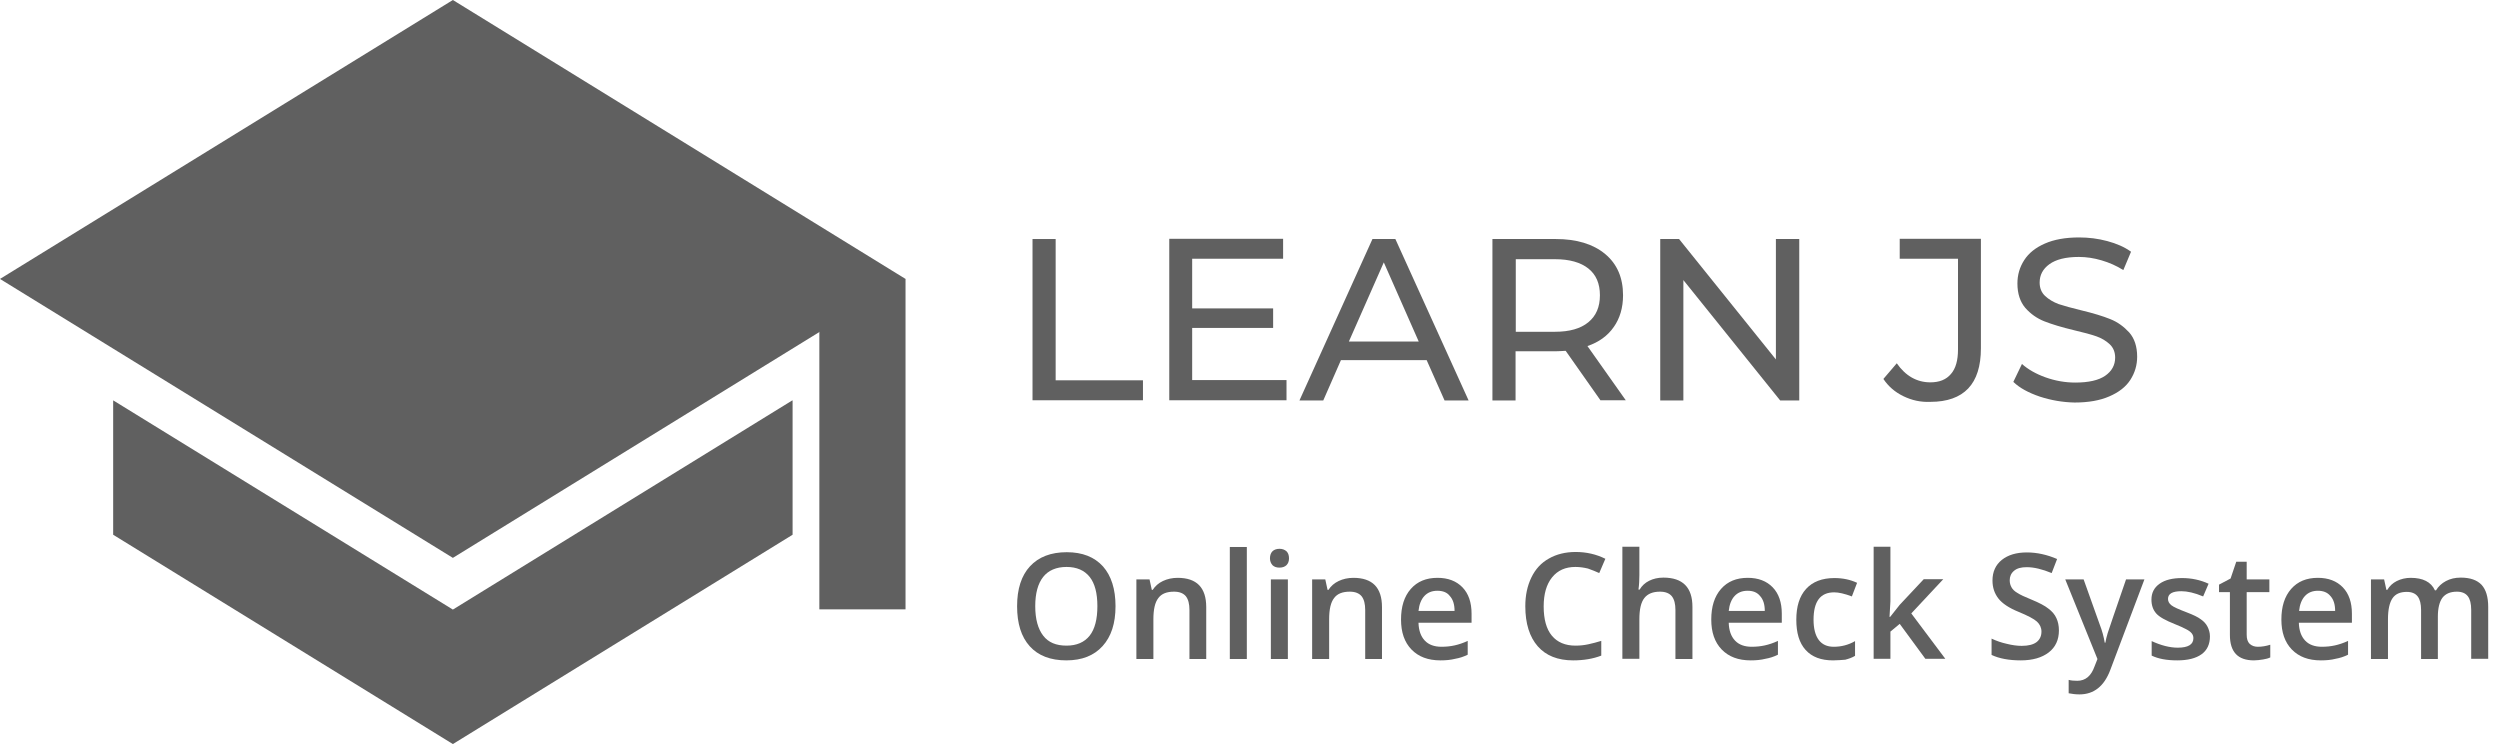 <?xml version="1.0" encoding="utf-8"?>
<!-- Generator: Adobe Illustrator 22.0.1, SVG Export Plug-In . SVG Version: 6.00 Build 0)  -->
<svg version="1.1" id="Layer_1" xmlns="http://www.w3.org/2000/svg" xmlns:xlink="http://www.w3.org/1999/xlink" x="0px" y="0px"
	 viewBox="0 0 1102.4 328.1" style="enable-background:new 0 0 1102.4 328.1;" xml:space="preserve">
<style type="text/css">
	.st0{fill:#606060;}
</style>
<path class="st0" d="M8,115.4"/>
<polygon class="st0" points="399.3,123 199.7,246 0,123 199.7,0 "/>
<rect x="361.3" y="123" class="st0" width="38" height="145.7"/>
<polygon class="st0" points="349.3,176.6 199.7,268.8 50,176.6 49.9,176.6 49.9,235.8 199.7,328.1 349.5,235.8 349.5,176.6 "/>
<g>
	<path class="st0" d="M455.3,105.4h10.2v62.3H504v8.8h-48.7V105.4z"/>
	<path class="st0" d="M567.3,167.7v8.8h-51.7v-71.2h50.2v8.8h-40.1v21.9h35.7v8.6h-35.7v23H567.3z"/>
	<path class="st0" d="M629.1,158.8h-37.8l-7.8,17.8H573l32.2-71.2h10.1l32.3,71.2H637L629.1,158.8z M625.6,150.6l-15.4-34.9
		l-15.4,34.9H625.6z"/>
	<path class="st0" d="M705.8,176.6l-15.4-21.9c-1.9,0.1-3.4,0.2-4.5,0.2h-17.6v21.7h-10.2v-71.2H686c9.2,0,16.5,2.2,21.8,6.6
		c5.3,4.4,7.9,10.5,7.9,18.2c0,5.5-1.4,10.2-4.1,14c-2.7,3.9-6.6,6.7-11.6,8.4l16.9,23.9H705.8z M700.4,142.1
		c3.4-2.8,5.1-6.7,5.1-11.9c0-5.2-1.7-9.1-5.1-11.8c-3.4-2.7-8.3-4.1-14.7-4.1h-17.3v32h17.3C692.1,146.3,697,144.9,700.4,142.1z"/>
	<path class="st0" d="M793.4,105.4v71.2H785l-42.7-53.1v53.1h-10.2v-71.2h8.3l42.7,53.1v-53.1H793.4z"/>
	<path class="st0" d="M839.3,174.7c-3.7-1.8-6.6-4.3-8.8-7.6l5.9-6.9c3.9,5.6,8.9,8.4,14.8,8.4c4,0,7-1.2,9.1-3.7
		c2.1-2.4,3.1-6,3.1-10.8v-40h-25.7v-8.8h35.8v48.3c0,7.9-1.9,13.8-5.6,17.7s-9.3,5.9-16.6,5.9C846.9,177.4,843,176.5,839.3,174.7z"
		/>
	<path class="st0" d="M899.5,174.9c-5-1.7-8.9-3.8-11.7-6.5l3.8-7.9c2.7,2.4,6.2,4.4,10.4,5.9c4.2,1.5,8.6,2.3,13.1,2.3
		c5.9,0,10.3-1,13.2-3c2.9-2,4.4-4.7,4.4-8c0-2.4-0.8-4.4-2.4-5.9c-1.6-1.5-3.6-2.7-5.9-3.5s-5.6-1.7-9.9-2.7
		c-5.4-1.3-9.7-2.6-13-3.9c-3.3-1.3-6.1-3.3-8.4-5.9c-2.3-2.7-3.5-6.3-3.5-10.8c0-3.8,1-7.2,3-10.3c2-3.1,5-5.5,9.1-7.3
		s9.1-2.7,15.1-2.7c4.2,0,8.3,0.5,12.4,1.6c4.1,1.1,7.6,2.6,10.5,4.7l-3.4,8.1c-3-1.9-6.2-3.3-9.6-4.3c-3.4-1-6.7-1.5-10-1.5
		c-5.8,0-10.1,1.1-13,3.2c-2.9,2.1-4.3,4.8-4.3,8.1c0,2.4,0.8,4.4,2.4,5.9c1.6,1.5,3.6,2.7,6,3.6c2.4,0.8,5.7,1.7,9.8,2.7
		c5.4,1.3,9.7,2.6,12.9,3.9c3.3,1.3,6,3.3,8.4,5.9c2.3,2.6,3.5,6.2,3.5,10.7c0,3.7-1,7.1-3,10.2c-2,3.1-5.1,5.5-9.3,7.3
		c-4.1,1.8-9.2,2.7-15.3,2.7C909.6,177.4,904.4,176.5,899.5,174.9z"/>
</g>
<g>
	<path class="st0" d="M491.9,267.3c0,7.6-1.9,13.4-5.7,17.6c-3.8,4.2-9.1,6.3-16,6.3c-7,0-12.4-2.1-16.1-6.2
		c-3.8-4.2-5.6-10.1-5.6-17.7s1.9-13.5,5.7-17.6c3.8-4.1,9.2-6.2,16.2-6.2c6.9,0,12.2,2.1,16,6.3C490,253.9,491.9,259.7,491.9,267.3
		z M456.5,267.3c0,5.7,1.2,10,3.5,13c2.3,3,5.7,4.4,10.3,4.4c4.5,0,7.9-1.5,10.2-4.4s3.4-7.3,3.4-13c0-5.7-1.1-10-3.4-12.9
		c-2.3-2.9-5.7-4.4-10.2-4.4c-4.5,0-8,1.5-10.3,4.4C457.7,257.3,456.5,261.6,456.5,267.3z"/>
	<path class="st0" d="M532,290.6h-7.5V269c0-2.7-0.5-4.7-1.6-6.1c-1.1-1.3-2.8-2-5.2-2c-3.2,0-5.5,0.9-6.9,2.8
		c-1.5,1.9-2.2,5-2.2,9.4v17.5h-7.5v-35.1h5.8l1,4.6h0.4c1.1-1.7,2.6-3,4.5-3.9c1.9-0.9,4.1-1.4,6.5-1.4c8.4,0,12.6,4.3,12.6,12.9
		V290.6z"/>
	<path class="st0" d="M549.8,290.6h-7.5v-49.4h7.5V290.6z"/>
	<path class="st0" d="M560,246.2c0-1.3,0.4-2.4,1.1-3.1c0.7-0.7,1.8-1.1,3.1-1.1c1.3,0,2.3,0.4,3.1,1.1c0.7,0.7,1.1,1.7,1.1,3.1
		c0,1.3-0.4,2.3-1.1,3c-0.7,0.7-1.8,1.1-3.1,1.1c-1.4,0-2.4-0.4-3.1-1.1C560.4,248.4,560,247.4,560,246.2z M567.9,290.6h-7.5v-35.1
		h7.5V290.6z"/>
	<path class="st0" d="M609.5,290.6H602V269c0-2.7-0.5-4.7-1.6-6.1c-1.1-1.3-2.8-2-5.2-2c-3.2,0-5.5,0.9-6.9,2.8
		c-1.5,1.9-2.2,5-2.2,9.4v17.5h-7.5v-35.1h5.8l1,4.6h0.4c1.1-1.7,2.6-3,4.5-3.9c1.9-0.9,4.1-1.4,6.5-1.4c8.4,0,12.6,4.3,12.6,12.9
		V290.6z"/>
	<path class="st0" d="M635.2,291.2c-5.5,0-9.7-1.6-12.8-4.8c-3.1-3.2-4.6-7.6-4.6-13.2c0-5.7,1.4-10.2,4.3-13.5s6.8-4.9,11.8-4.9
		c4.6,0,8.3,1.4,11,4.2c2.7,2.8,4,6.7,4,11.6v4h-23.4c0.1,3.4,1,6,2.8,7.9c1.7,1.8,4.2,2.7,7.3,2.7c2.1,0,4-0.2,5.8-0.6s3.7-1,5.8-2
		v6.1c-1.8,0.9-3.7,1.5-5.5,1.8C639.7,291,637.6,291.2,635.2,291.2z M633.8,260.5c-2.4,0-4.3,0.8-5.7,2.3c-1.4,1.5-2.3,3.7-2.6,6.6
		h15.9c0-2.9-0.7-5.1-2.1-6.6C638.1,261.2,636.2,260.5,633.8,260.5z"/>
	<path class="st0" d="M694.7,250c-4.4,0-7.8,1.5-10.3,4.6c-2.5,3.1-3.7,7.4-3.7,12.8c0,5.7,1.2,10,3.6,12.9s5.9,4.4,10.4,4.4
		c2,0,3.9-0.2,5.7-0.6c1.8-0.4,3.8-0.9,5.7-1.5v6.5c-3.6,1.4-7.8,2.1-12.4,2.1c-6.8,0-12-2.1-15.6-6.2c-3.6-4.1-5.5-10-5.5-17.7
		c0-4.8,0.9-9,2.7-12.7s4.3-6.4,7.7-8.3c3.3-1.9,7.3-2.9,11.8-2.9c4.7,0,9.1,1,13.1,3l-2.7,6.3c-1.6-0.7-3.2-1.4-5-2
		C698.5,250.3,696.7,250,694.7,250z"/>
	<path class="st0" d="M746.3,290.6h-7.5V269c0-2.7-0.5-4.7-1.6-6.1c-1.1-1.3-2.8-2-5.2-2c-3.1,0-5.4,0.9-6.9,2.8
		c-1.5,1.9-2.2,5-2.2,9.4v17.4h-7.5v-49.4h7.5v12.5c0,2-0.1,4.2-0.4,6.4h0.5c1-1.7,2.4-3,4.2-3.9c1.8-0.9,3.9-1.4,6.3-1.4
		c8.5,0,12.8,4.3,12.8,12.9V290.6z"/>
	<path class="st0" d="M772,291.2c-5.5,0-9.7-1.6-12.8-4.8c-3.1-3.2-4.6-7.6-4.6-13.2c0-5.7,1.4-10.2,4.3-13.5
		c2.9-3.3,6.8-4.9,11.8-4.9c4.6,0,8.3,1.4,11,4.2c2.7,2.8,4,6.7,4,11.6v4h-23.4c0.1,3.4,1,6,2.8,7.9c1.7,1.8,4.2,2.7,7.3,2.7
		c2.1,0,4-0.2,5.8-0.6s3.7-1,5.8-2v6.1c-1.8,0.9-3.7,1.5-5.5,1.8C776.5,291,774.4,291.2,772,291.2z M770.6,260.5
		c-2.4,0-4.3,0.8-5.7,2.3c-1.4,1.5-2.3,3.7-2.6,6.6h15.9c0-2.9-0.7-5.1-2.1-6.6C774.8,261.2,773,260.5,770.6,260.5z"/>
	<path class="st0" d="M808.3,291.2c-5.3,0-9.3-1.5-12.1-4.6c-2.8-3.1-4.1-7.5-4.1-13.3c0-5.9,1.4-10.4,4.3-13.6
		c2.9-3.2,7.1-4.8,12.5-4.8c3.7,0,7,0.7,10,2.1l-2.3,6c-3.2-1.2-5.8-1.8-7.8-1.8c-6.1,0-9.1,4-9.1,12.1c0,3.9,0.8,6.9,2.3,8.9
		c1.5,2,3.7,3,6.6,3c3.3,0,6.5-0.8,9.4-2.5v6.5c-1.3,0.8-2.8,1.3-4.3,1.7C812.3,291,810.4,291.2,808.3,291.2z"/>
	<path class="st0" d="M833.5,272l4.2-5.3l10.6-11.3h8.6l-14.1,15.1l15,20H849l-11.3-15.4l-4.1,3.4v12h-7.4v-49.4h7.4v24.1l-0.4,6.8
		H833.5z"/>
	<path class="st0" d="M907.9,278c0,4.1-1.5,7.4-4.5,9.7c-3,2.3-7.1,3.5-12.3,3.5c-5.2,0-9.5-0.8-12.9-2.4v-7.2
		c2.1,1,4.4,1.8,6.7,2.3c2.4,0.6,4.6,0.9,6.6,0.9c3,0,5.2-0.6,6.6-1.7c1.4-1.1,2.1-2.7,2.1-4.6c0-1.7-0.7-3.2-2-4.4
		c-1.3-1.2-4-2.6-8.1-4.3c-4.2-1.7-7.2-3.7-8.9-5.9c-1.7-2.2-2.6-4.8-2.6-7.9c0-3.9,1.4-6.9,4.1-9.1c2.8-2.2,6.4-3.3,11.1-3.3
		c4.4,0,8.9,1,13.3,2.9l-2.4,6.2c-4.1-1.7-7.8-2.6-11-2.6c-2.5,0-4.3,0.5-5.6,1.6c-1.3,1.1-1.9,2.5-1.9,4.2c0,1.2,0.3,2.2,0.8,3.1
		c0.5,0.9,1.3,1.7,2.5,2.4c1.2,0.8,3.3,1.8,6.3,3c3.4,1.4,5.9,2.7,7.5,4c1.6,1.2,2.8,2.6,3.5,4.2C907.5,274.1,907.9,275.9,907.9,278
		z"/>
	<path class="st0" d="M910.7,255.5h8.1l7.1,19.9c1.1,2.8,1.8,5.5,2.2,8h0.3c0.2-1.2,0.5-2.6,1-4.2s3.2-9.5,8.1-23.7h8.1l-15,39.8
		c-2.7,7.3-7.3,10.9-13.6,10.9c-1.7,0-3.3-0.2-4.8-0.5v-5.9c1.1,0.3,2.4,0.4,3.8,0.4c3.6,0,6.1-2.1,7.6-6.3l1.3-3.3L910.7,255.5z"/>
	<path class="st0" d="M974.5,280.6c0,3.4-1.2,6.1-3.7,7.9c-2.5,1.8-6.1,2.7-10.7,2.7c-4.7,0-8.4-0.7-11.3-2.1v-6.4
		c4.1,1.9,8,2.9,11.5,2.9c4.6,0,6.9-1.4,6.9-4.2c0-0.9-0.3-1.6-0.8-2.2s-1.3-1.2-2.5-1.8c-1.2-0.6-2.8-1.4-4.9-2.2
		c-4-1.6-6.8-3.1-8.2-4.7c-1.4-1.6-2.1-3.6-2.1-6.1c0-3,1.2-5.3,3.6-7c2.4-1.7,5.7-2.5,9.9-2.5c4.1,0,8,0.8,11.7,2.5l-2.4,5.6
		c-3.8-1.6-7-2.3-9.6-2.3c-3.9,0-5.9,1.1-5.9,3.4c0,1.1,0.5,2,1.5,2.8s3.3,1.8,6.7,3.1c2.9,1.1,5,2.1,6.3,3.1c1.3,0.9,2.3,2,2.9,3.2
		S974.5,278.9,974.5,280.6z"/>
	<path class="st0" d="M995.6,285.2c1.8,0,3.6-0.3,5.5-0.9v5.6c-0.8,0.4-1.9,0.7-3.2,0.9c-1.3,0.2-2.7,0.4-4,0.4
		c-7.1,0-10.6-3.7-10.6-11.2v-18.9h-4.8v-3.3l5.1-2.7l2.5-7.4h4.6v7.8h10v5.6h-10v18.8c0,1.8,0.4,3.1,1.3,4
		C993,284.8,994.2,285.2,995.6,285.2z"/>
	<path class="st0" d="M1023.4,291.2c-5.5,0-9.7-1.6-12.8-4.8c-3.1-3.2-4.6-7.6-4.6-13.2c0-5.7,1.4-10.2,4.3-13.5
		c2.9-3.3,6.8-4.9,11.8-4.9c4.6,0,8.3,1.4,11,4.2c2.7,2.8,4,6.7,4,11.6v4h-23.4c0.1,3.4,1,6,2.8,7.9c1.7,1.8,4.2,2.7,7.3,2.7
		c2.1,0,4-0.2,5.8-0.6s3.7-1,5.8-2v6.1c-1.8,0.9-3.7,1.5-5.5,1.8C1028,291,1025.8,291.2,1023.4,291.2z M1022.1,260.5
		c-2.4,0-4.3,0.8-5.7,2.3c-1.4,1.5-2.3,3.7-2.6,6.6h15.9c0-2.9-0.7-5.1-2.1-6.6C1026.3,261.2,1024.4,260.5,1022.1,260.5z"/>
	<path class="st0" d="M1075.1,290.6h-7.5v-21.6c0-2.7-0.5-4.7-1.5-6c-1-1.3-2.6-2-4.8-2c-2.9,0-5,0.9-6.3,2.8c-1.3,1.9-2,5-2,9.3
		v17.5h-7.5v-35.1h5.8l1,4.6h0.4c1-1.7,2.4-3,4.2-3.9s3.9-1.4,6.1-1.4c5.4,0,9,1.8,10.7,5.5h0.5c1-1.7,2.5-3.1,4.4-4.1
		c1.9-1,4-1.5,6.5-1.5c4.2,0,7.2,1.1,9.2,3.2c1.9,2.1,2.9,5.3,2.9,9.7v22.9h-7.5v-21.6c0-2.7-0.5-4.7-1.5-6c-1-1.3-2.6-2-4.8-2
		c-2.9,0-5,0.9-6.4,2.7c-1.3,1.8-2,4.6-2,8.3V290.6z"/>
</g>
</svg>
